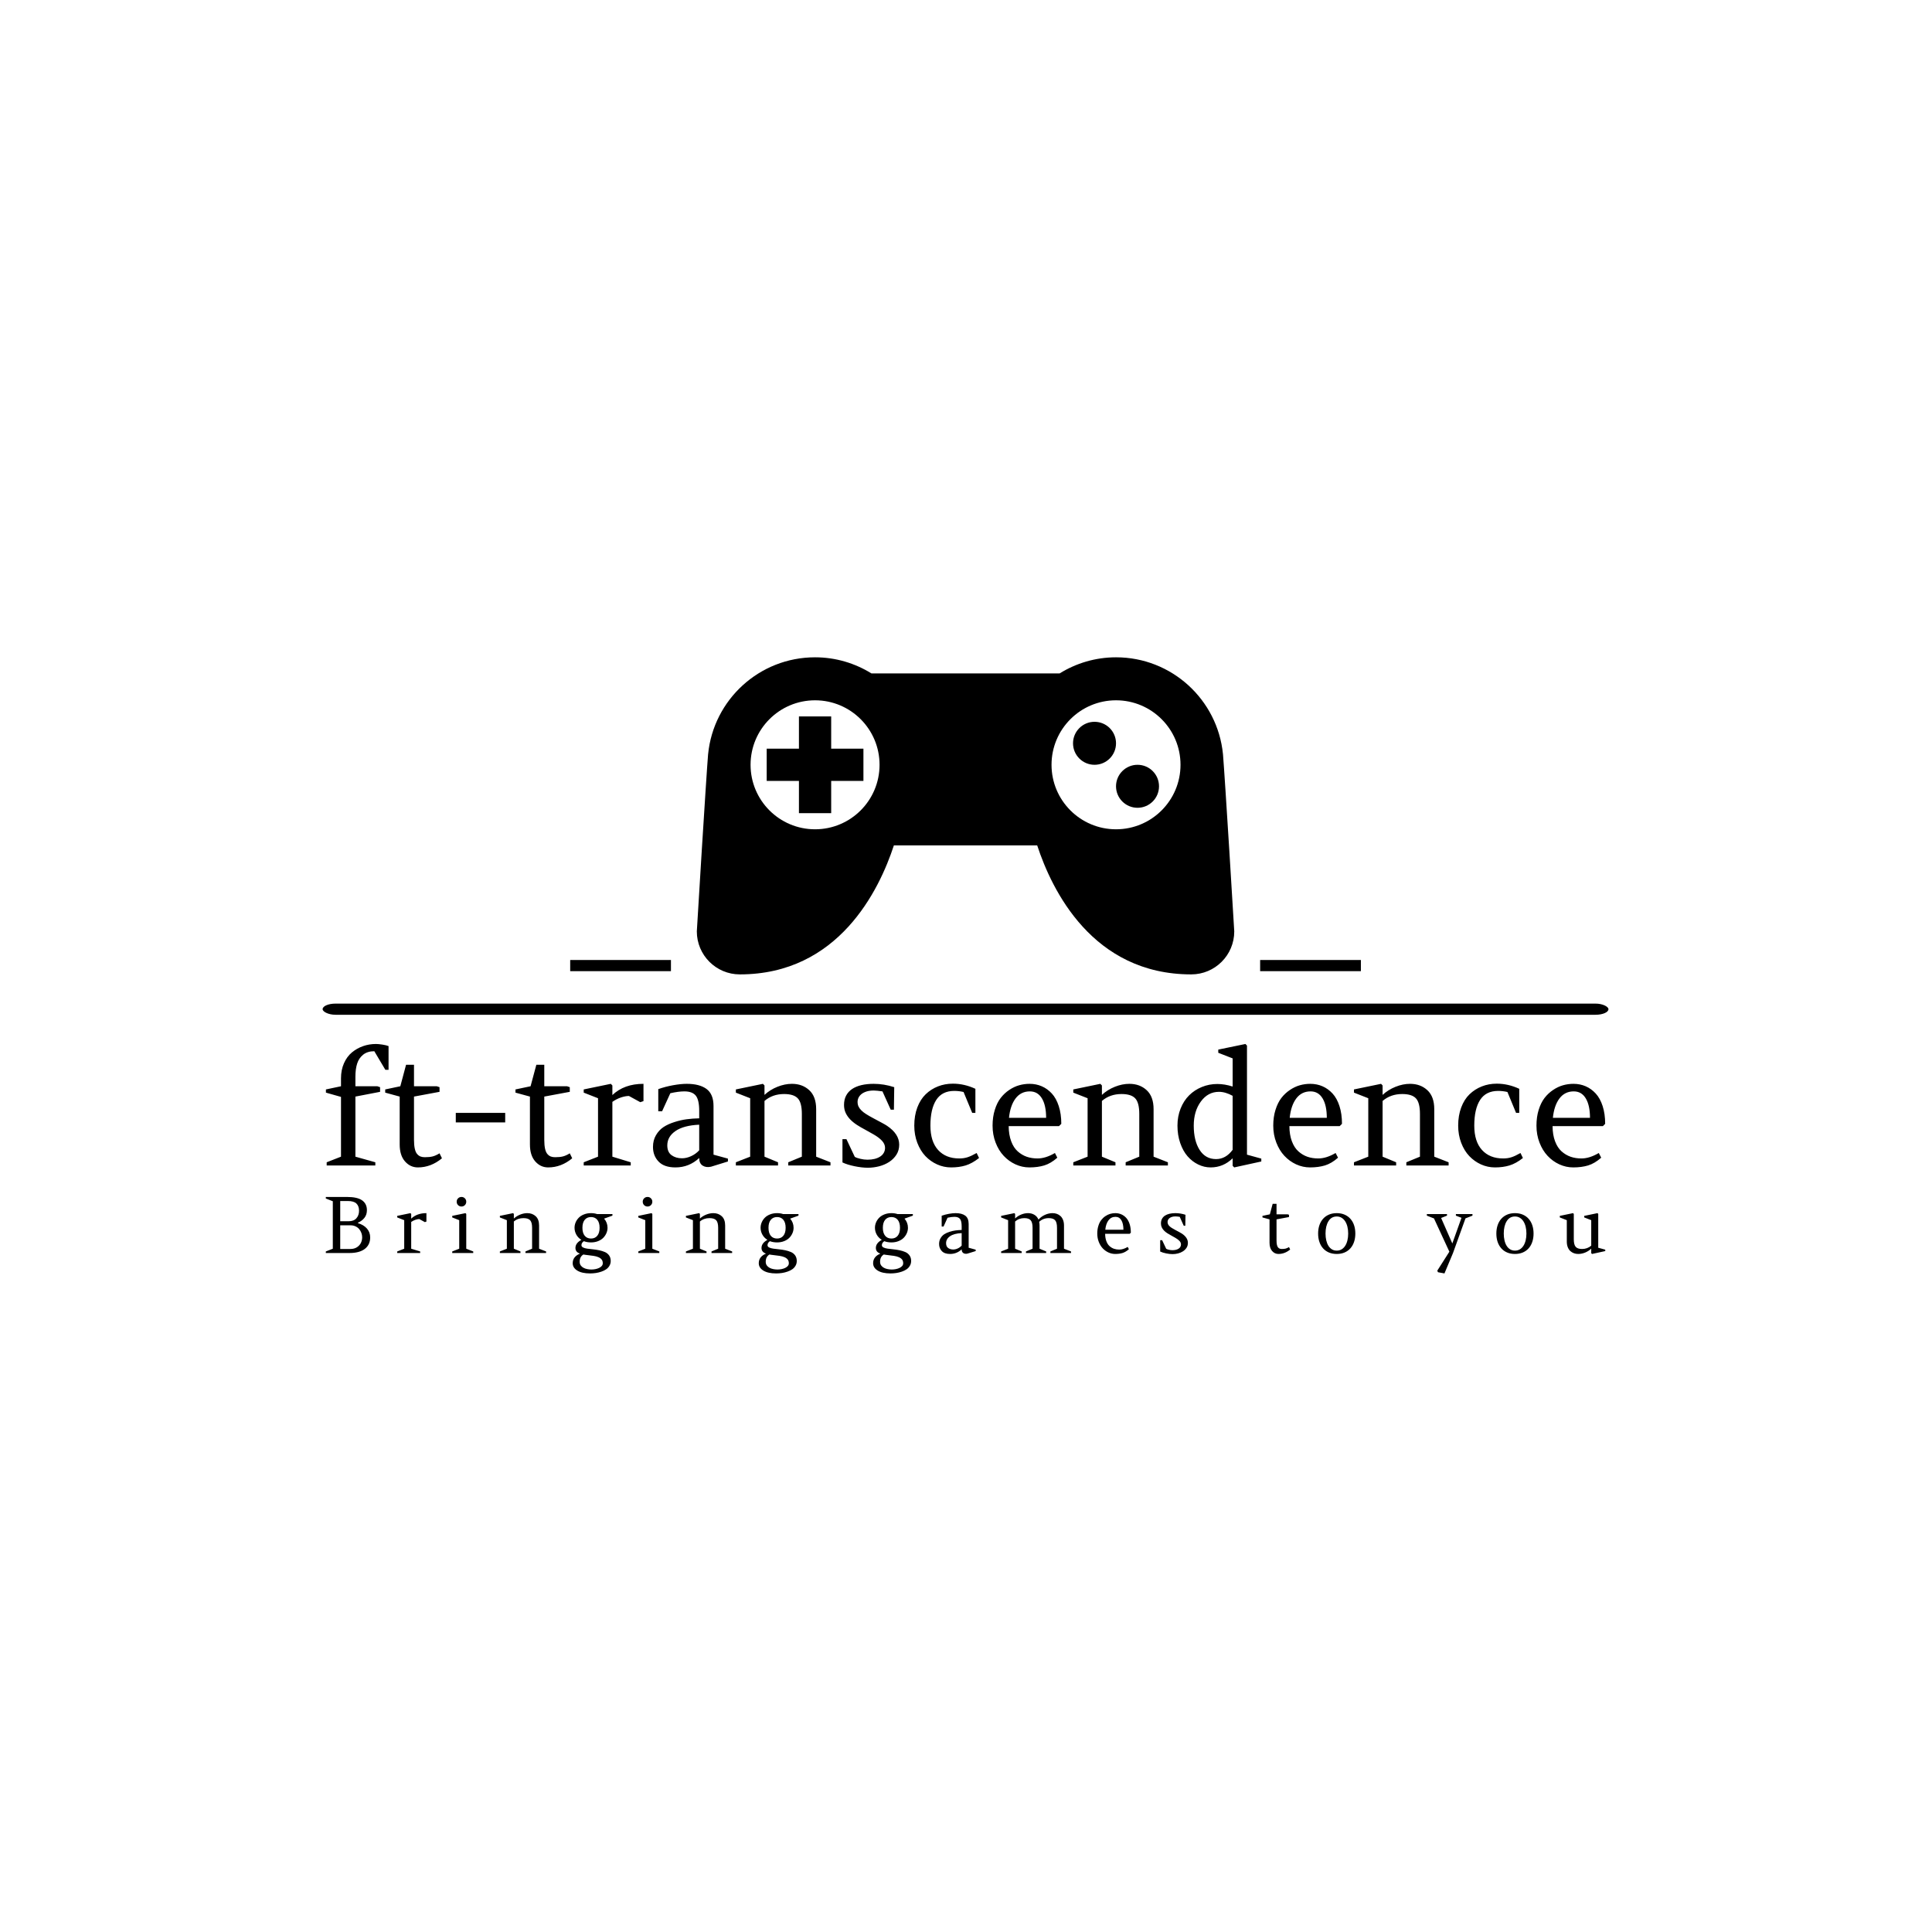<svg xmlns="http://www.w3.org/2000/svg" version="1.1" xmlns:xlink="http://www.w3.org/1999/xlink" xmlns:svgjs="http://svgjs.dev/svgjs" width="1500" height="1500" viewBox="0 0 1500 1500"><rect width="1500" height="1500" fill="#ffffff"></rect><g transform="matrix(0.667,0,0,0.667,249.394,509.722)"><svg viewBox="0 0 396 190" data-background-color="#003366" preserveAspectRatio="xMidYMid meet" height="719" width="1500" xmlns="http://www.w3.org/2000/svg" xmlns:xlink="http://www.w3.org/1999/xlink"><g id="tight-bounds" transform="matrix(1,0,0,1,0.24,0.242)"><svg viewBox="0 0 395.52 189.515" height="189.515" width="395.52"><g><svg viewBox="0 0 397.498 190.463" height="189.515" width="395.52"><g><rect width="397.498" height="3.45" x="0" y="107.054" fill="#000000" opacity="1" stroke-width="0" stroke="transparent" fill-opacity="1" class="rect-qz-0" data-fill-palette-color="secondary" rx="1%" id="qz-0" data-palette-color="#ff9966"></rect></g><g transform="matrix(1,0,0,1,0.989,119.535)"><svg viewBox="0 0 395.52 70.928" height="70.928" width="395.52"><g id="textblocktransform"><svg viewBox="0 0 395.52 70.928" height="70.928" width="395.52" id="textblock"><g><svg viewBox="0 0 395.52 38.255" height="38.255" width="395.52"><g transform="matrix(1,0,0,1,0,0)"><svg width="395.52" viewBox="1.76 -38.11 401.3 38.82" height="38.255" data-palette-color="#ffffff"><path d="M18.75-23.1L11.01-21.61 11.01-2.76 17.26-1 17.26 0 2 0 2-1 6.49-2.76 6.49-21.51 1.76-22.85 1.76-23.85 6.49-24.85 6.49-27.34Q6.49-29.96 7.42-32.06 8.35-34.16 9.9-35.45 11.45-36.74 13.39-37.43 15.33-38.11 17.46-38.11L17.46-38.11Q18.21-38.11 19.48-37.92 20.75-37.72 21.41-37.45L21.41-37.45 21.41-30 20.41-30 16.94-35.84Q14.82-35.84 13.46-34.77 12.11-33.69 11.56-31.97 11.01-30.25 11.01-27.86L11.01-27.86 11.01-24.85 17.9-24.85 18.75-24.56 18.75-23.1ZM37.4-23.1L29.39-21.61 29.39-8.01Q29.39-6.35 29.65-5.22 29.9-4.1 30.41-3.55 30.91-3 31.47-2.8 32.03-2.59 32.81-2.59L32.81-2.59Q34.27-2.59 35.26-2.84 36.25-3.1 37.4-3.81L37.4-3.81 38.16-2.25Q34.71 0.61 30.61 0.61L30.61 0.61Q28.22 0.61 26.56-1.28 24.9-3.17 24.9-6.59L24.9-6.59 24.9-21.61 20.36-22.85 20.36-23.85 25.1-24.85 26.9-31.59 29.39-31.59 29.39-24.85 36.55-24.85 37.4-24.56 37.4-23.1ZM42.5-13.5L42.5-16.5 58-16.5 58-13.5 42.5-13.5ZM78.26-23.1L70.26-21.61 70.26-8.01Q70.26-6.35 70.51-5.22 70.77-4.1 71.27-3.55 71.77-3 72.33-2.8 72.89-2.59 73.67-2.59L73.67-2.59Q75.14-2.59 76.13-2.84 77.12-3.1 78.26-3.81L78.26-3.81 79.02-2.25Q75.58 0.61 71.48 0.61L71.48 0.61Q69.08 0.61 67.42-1.28 65.76-3.17 65.76-6.59L65.76-6.59 65.76-21.61 61.22-22.85 61.22-23.85 65.96-24.85 67.77-31.59 70.26-31.59 70.26-24.85 77.41-24.85 78.26-24.56 78.26-23.1ZM91.62-2.76L97.38-1 97.38 0 82.63 0 82.63-1 87.12-2.76 87.12-21.09 82.63-22.85 82.63-23.85 91.13-25.61 91.62-25.1 91.62-22.09Q95.33-25.61 101.38-25.61L101.38-25.61 101.38-20.19 100.38-19.85 96.82-21.8Q95.72-21.8 94.3-21.33 92.89-20.85 91.62-19.95L91.62-19.95 91.62-2.76ZM123.35-3.39L127.87-2.15 127.87-1.25 122.57 0.39Q121.01 0.73 119.93 0.04 118.86-0.66 118.86-2.34L118.86-2.34Q115.69 0.61 111.41 0.61L111.41 0.61Q107.87 0.61 106.12-1.22 104.36-3.05 104.36-5.81L104.36-5.81Q104.36-7.89 105.29-9.48 106.21-11.08 107.65-12.04 109.09-12.99 111.1-13.62 113.1-14.26 114.95-14.5 116.81-14.75 118.86-14.79L118.86-14.79 118.86-17.14Q118.86-20.56 117.79-21.9 116.71-23.24 114.22-23.24L114.22-23.24Q112.34-23.24 109.8-22.66L109.8-22.66 107.21-16.99 106.02-16.99 106.02-23.95Q108.22-24.73 110.66-25.17 113.1-25.61 114.95-25.61L114.95-25.61Q118.98-25.61 121.17-23.99 123.35-22.36 123.35-18.65L123.35-18.65 123.35-3.39ZM113.46-2.25L113.46-2.25Q114.86-2.25 116.32-2.92 117.79-3.59 118.86-4.76L118.86-4.76 118.86-12.79Q113.98-12.57 111.41-10.8 108.85-9.03 108.85-6.3L108.85-6.3Q108.85-4.2 110.19-3.22 111.54-2.25 113.46-2.25ZM139.34-2.76L143.59-1 143.59 0 130.36 0 130.36-1 134.85-2.76 134.85-21.09 130.36-22.85 130.36-23.85 138.85-25.61 139.34-25.1 139.34-22.14Q141.07-23.75 143.39-24.68 145.71-25.61 147.96-25.61L147.96-25.61Q151.23-25.61 153.39-23.61 155.55-21.61 155.55-17.65L155.55-17.65 155.55-2.76 160.04-1 160.04 0 146.79 0 146.79-1 151.06-2.76 151.06-16.16Q151.06-19.68 149.8-21.04 148.54-22.41 145.49-22.41L145.49-22.41Q141.86-22.41 139.34-20.24L139.34-20.24 139.34-2.76ZM163.8-8.25L165.05-8.25 167.66-2.71Q167.98-2.51 168.44-2.36 168.9-2.2 169.44-2.08 169.98-1.95 170.54-1.88 171.1-1.81 171.64-1.81L171.64-1.81Q172.88-1.81 173.9-2.06 174.91-2.32 175.64-2.8 176.37-3.27 176.76-3.97 177.16-4.66 177.16-5.54L177.16-5.54Q177.16-6.69 176.22-7.73 175.28-8.76 173.57-9.74L173.57-9.74 170.95-11.21Q169.56-11.94 168.35-12.72 167.15-13.5 166.24-14.43 165.34-15.36 164.81-16.48 164.29-17.6 164.29-18.99L164.29-18.99Q164.29-20.68 164.95-21.92 165.61-23.17 166.83-23.99 168.05-24.8 169.77-25.21 171.49-25.61 173.59-25.61L173.59-25.61Q176.81-25.61 180.04-24.56L180.04-24.56 179.94-17.5 178.94-17.5 176.35-23.24Q175.42-23.36 174.75-23.44 174.08-23.51 173.64-23.51L173.64-23.51Q172.32-23.51 171.36-23.21 170.39-22.9 169.77-22.4 169.15-21.9 168.84-21.26 168.54-20.63 168.54-19.95L168.54-19.95Q168.54-19.14 168.84-18.49 169.15-17.85 169.75-17.26 170.34-16.67 171.25-16.1 172.15-15.53 173.35-14.89L173.35-14.89Q175.06-13.96 176.17-13.38 177.28-12.79 177.77-12.45L177.77-12.45Q181.6-9.89 181.6-6.54L181.6-6.54Q181.6-4.74 180.73-3.38 179.87-2.03 178.46-1.11 177.06-0.2 175.3 0.26 173.54 0.71 171.76 0.71L171.76 0.71Q170.83 0.71 169.76 0.59 168.68 0.46 167.61 0.24 166.54 0.02 165.55-0.28 164.56-0.59 163.8-0.95L163.8-0.95 163.8-8.25ZM197.88 0.61L197.88 0.61Q195.59 0.61 193.5-0.33 191.41-1.27 189.82-2.94 188.24-4.61 187.28-7.1 186.33-9.59 186.33-12.5L186.33-12.5Q186.33-15.65 187.28-18.19 188.24-20.73 189.91-22.34 191.58-23.95 193.75-24.8 195.93-25.66 198.44-25.66L198.44-25.66Q202.03-25.66 205.5-24.05L205.5-24.05 205.5-16.5 204.5-16.5 201.79-23.05Q200.32-23.39 198.88-23.39L198.88-23.39Q195.05-23.39 193.22-20.56 191.39-17.72 191.39-12.5L191.39-12.5Q191.39-7.52 193.8-4.86 196.22-2.2 200.44-2.2L200.44-2.2Q201.88-2.2 203.04-2.58 204.2-2.95 205.89-3.91L205.89-3.91 206.65-2.34Q204.47-0.63 202.45-0.01 200.42 0.61 197.88 0.61ZM232.45-13.06L231.74-12.35 215.94-12.35Q215.97-9.62 216.73-7.59 217.48-5.57 218.78-4.42 220.07-3.27 221.62-2.73 223.17-2.2 225-2.2L225-2.2Q227.54-2.2 230.45-3.91L230.45-3.91 231.2-2.44Q229.15-0.63 227.1-0.01 225.05 0.61 222.44 0.61L222.44 0.61Q220.17 0.61 218.07-0.35 215.97-1.32 214.38-3.02 212.79-4.71 211.84-7.18 210.89-9.64 210.89-12.5L210.89-12.5Q210.89-15.21 211.59-17.44 212.28-19.68 213.43-21.17 214.58-22.66 216.1-23.68 217.63-24.71 219.23-25.16 220.83-25.61 222.49-25.61L222.49-25.61Q224.56-25.61 226.33-24.84 228.1-24.07 229.48-22.57 230.86-21.07 231.65-18.63 232.45-16.19 232.45-13.06L232.45-13.06ZM222.58-23.24L222.58-23.24Q219.78-23.24 218.1-21.02 216.43-18.8 216.04-14.94L216.04-14.94 227.69-14.94Q227.69-18.85 226.37-21.04 225.05-23.24 222.58-23.24ZM245.19-2.76L249.44-1 249.44 0 236.21 0 236.21-1 240.7-2.76 240.7-21.09 236.21-22.85 236.21-23.85 244.7-25.61 245.19-25.1 245.19-22.14Q246.92-23.75 249.24-24.68 251.56-25.61 253.81-25.61L253.81-25.61Q257.08-25.61 259.24-23.61 261.4-21.61 261.4-17.65L261.4-17.65 261.4-2.76 265.89-1 265.89 0 252.64 0 252.64-1 256.91-2.76 256.91-16.16Q256.91-19.68 255.65-21.04 254.39-22.41 251.34-22.41L251.34-22.41Q247.7-22.41 245.19-20.24L245.19-20.24 245.19-2.76ZM290.7-3.39L295.19-2.15 295.19-1.25 286.69 0.61 286.2 0.1 286.2-2.25Q283.27 0.61 279.29 0.61L279.29 0.61Q277.27 0.61 275.39-0.31 273.51-1.22 272.07-2.87 270.63-4.52 269.76-7.02 268.89-9.52 268.89-12.5L268.89-12.5Q268.89-15.41 269.88-17.87 270.87-20.34 272.56-22.01 274.24-23.68 276.54-24.62 278.83-25.56 281.39-25.56L281.39-25.56Q283.71-25.56 286.2-24.76L286.2-24.76 286.2-33.59 281.69-35.35 281.69-36.35 290.21-38.11 290.7-37.6 290.7-3.39ZM286.2-4.91L286.2-4.91 286.2-21.85Q283.93-23.1 281.91-23.1L281.91-23.1Q278.46-23.1 276.23-20.06 274-17.02 274-12.5L274-12.5Q274-7.76 275.84-4.88 277.68-2 281-2L281-2Q284.05-2 286.2-4.91ZM320.5-13.06L319.79-12.35 304-12.35Q304.02-9.62 304.78-7.59 305.54-5.57 306.83-4.42 308.12-3.27 309.67-2.73 311.22-2.2 313.06-2.2L313.06-2.2Q315.6-2.2 318.5-3.91L318.5-3.91 319.26-2.44Q317.21-0.63 315.16-0.01 313.1 0.61 310.49 0.61L310.49 0.61Q308.22 0.61 306.12-0.35 304.02-1.32 302.44-3.02 300.85-4.71 299.9-7.18 298.94-9.64 298.94-12.5L298.94-12.5Q298.94-15.21 299.64-17.44 300.34-19.68 301.48-21.17 302.63-22.66 304.16-23.68 305.68-24.71 307.28-25.16 308.88-25.61 310.54-25.61L310.54-25.61Q312.62-25.61 314.39-24.84 316.16-24.07 317.54-22.57 318.92-21.07 319.71-18.63 320.5-16.19 320.5-13.06L320.5-13.06ZM310.64-23.24L310.64-23.24Q307.83-23.24 306.16-21.02 304.49-18.8 304.1-14.94L304.1-14.94 315.74-14.94Q315.74-18.85 314.42-21.04 313.1-23.24 310.64-23.24ZM333.24-2.76L337.49-1 337.49 0 324.26 0 324.26-1 328.75-2.76 328.75-21.09 324.26-22.85 324.26-23.85 332.76-25.61 333.24-25.1 333.24-22.14Q334.98-23.75 337.3-24.68 339.62-25.61 341.86-25.61L341.86-25.61Q345.13-25.61 347.29-23.61 349.45-21.61 349.45-17.65L349.45-17.65 349.45-2.76 353.95-1 353.95 0 340.69 0 340.69-1 344.96-2.76 344.96-16.16Q344.96-19.68 343.71-21.04 342.45-22.41 339.4-22.41L339.4-22.41Q335.76-22.41 333.24-20.24L333.24-20.24 333.24-2.76ZM368.5 0.61L368.5 0.61Q366.2 0.61 364.11-0.33 362.03-1.27 360.44-2.94 358.85-4.61 357.9-7.1 356.95-9.59 356.95-12.5L356.95-12.5Q356.95-15.65 357.9-18.19 358.85-20.73 360.52-22.34 362.2-23.95 364.37-24.8 366.54-25.66 369.06-25.66L369.06-25.66Q372.65-25.66 376.11-24.05L376.11-24.05 376.11-16.5 375.11-16.5 372.4-23.05Q370.94-23.39 369.5-23.39L369.5-23.39Q365.66-23.39 363.83-20.56 362-17.72 362-12.5L362-12.5Q362-7.52 364.42-4.86 366.84-2.2 371.06-2.2L371.06-2.2Q372.5-2.2 373.66-2.58 374.82-2.95 376.5-3.91L376.5-3.91 377.26-2.34Q375.09-0.63 373.06-0.01 371.03 0.61 368.5 0.61ZM403.06-13.06L402.36-12.35 386.56-12.35Q386.58-9.62 387.34-7.59 388.1-5.57 389.39-4.42 390.69-3.27 392.24-2.73 393.79-2.2 395.62-2.2L395.62-2.2Q398.16-2.2 401.06-3.91L401.06-3.91 401.82-2.44Q399.77-0.63 397.72-0.01 395.67 0.61 393.05 0.61L393.05 0.61Q390.78 0.61 388.68-0.35 386.58-1.32 385-3.02 383.41-4.71 382.46-7.18 381.51-9.64 381.51-12.5L381.51-12.5Q381.51-15.21 382.2-17.44 382.9-19.68 384.04-21.17 385.19-22.66 386.72-23.68 388.24-24.71 389.84-25.16 391.44-25.61 393.1-25.61L393.1-25.61Q395.18-25.61 396.95-24.84 398.72-24.07 400.1-22.57 401.48-21.07 402.27-18.63 403.06-16.19 403.06-13.06L403.06-13.06ZM393.2-23.24L393.2-23.24Q390.39-23.24 388.72-21.02 387.05-18.8 386.66-14.94L386.66-14.94 398.3-14.94Q398.3-18.85 396.98-21.04 395.67-23.24 393.2-23.24Z" opacity="1" transform="matrix(1,0,0,1,0,0)" fill="#000000" class="wordmark-text-0" data-fill-palette-color="primary" id="text-0"></path></svg></g></svg></g><g transform="matrix(1,0,0,1,0,47.286)"><svg viewBox="0 0 395.52 23.642" height="23.642" width="395.52"><g transform="matrix(1,0,0,1,0,0)"><svg width="395.52" viewBox="2.76 -36.01 821.78 49.12" height="23.642" data-palette-color="#ff9966"><path d="M29.15-27.54L29.15-27.54Q29.15-24.63 27.59-22.63 26.03-20.63 23.39-19.46L23.39-19.46 23.39-19.19Q27.08-18.09 29.16-15.72 31.25-13.35 31.25-10.01L31.25-10.01Q31.25-5.3 27.81-2.65 24.37 0 17.94 0L17.94 0 2.76 0 2.76-1 7.25-2.76 7.25-33.25 2.76-35.01 2.76-36.01 16.21-36.01Q23.05-36.01 26.1-33.81 29.15-31.62 29.15-27.54ZM18.6-17.8L12.01-17.8 12.01-2.59 18.6-2.59Q21.02-2.59 22.77-3.72 24.51-4.86 25.31-6.53 26.1-8.2 26.1-10.11L26.1-10.11Q26.1-11.52 25.61-12.87 25.12-14.21 24.22-15.32 23.32-16.43 21.85-17.11 20.39-17.8 18.6-17.8L18.6-17.8ZM12.01-33.4L12.01-20.41 17.46-20.41Q20.73-20.41 22.41-22.33 24.1-24.24 24.1-27.15L24.1-27.15Q24.1-30.15 22.42-31.77 20.75-33.4 16.89-33.4L16.89-33.4 12.01-33.4ZM57.6-2.76L63.36-1 63.36 0 48.62 0 48.62-1 53.11-2.76 53.11-21.09 48.62-22.85 48.62-23.85 57.11-25.61 57.6-25.1 57.6-22.09Q61.31-25.61 67.37-25.61L67.37-25.61 67.37-20.19 66.37-19.85 62.8-21.8Q61.7-21.8 60.29-21.33 58.87-20.85 57.6-19.95L57.6-19.95 57.6-2.76ZM92.96-2.76L97.45-1 97.45 0 83.95 0 83.95-1 88.44-2.76 88.44-21.09 83.95-22.85 83.95-23.85 92.45-25.61 92.96-25.1 92.96-2.76ZM86.81-32.96L86.81-32.96Q86.81-34.23 87.7-35.12 88.59-36.01 89.91-36.01L89.91-36.01Q91.18-36.01 92.07-35.12 92.96-34.23 92.96-32.96L92.96-32.96Q92.96-31.64 92.07-30.75 91.18-29.86 89.91-29.86L89.91-29.86Q88.59-29.86 87.7-30.75 86.81-31.64 86.81-32.96ZM123.53-2.76L127.78-1 127.78 0 114.55 0 114.55-1 119.04-2.76 119.04-21.09 114.55-22.85 114.55-23.85 123.05-25.61 123.53-25.1 123.53-22.14Q125.27-23.75 127.59-24.68 129.91-25.61 132.15-25.61L132.15-25.61Q135.42-25.61 137.58-23.61 139.74-21.61 139.74-17.65L139.74-17.65 139.74-2.76 144.24-1 144.24 0 130.98 0 130.98-1 135.25-2.76 135.25-16.16Q135.25-19.68 134-21.04 132.74-22.41 129.69-22.41L129.69-22.41Q126.05-22.41 123.53-20.24L123.53-20.24 123.53-2.76ZM168.19 0.95L168.19 0.95Q165.8 2.42 165.8 5.59L165.8 5.59Q165.8 7.03 166.51 8 167.22 8.96 168.32 9.53 169.42 10.11 170.76 10.35 172.1 10.6 173.35 10.6L173.35 10.6Q174.64 10.6 175.95 10.34 177.25 10.08 178.29 9.58 179.33 9.08 179.99 8.34 180.65 7.59 180.65 6.59L180.65 6.59Q180.65 5.05 179.88 4.13 179.11 3.2 177.79 2.65 176.47 2.1 174.69 1.83 172.91 1.56 170.88 1.34L170.88 1.34Q170.03 1.25 169.35 1.15 168.68 1.05 168.19 0.95ZM173.1-6.81L173.1-6.81Q170.59-6.81 168.49-7.59L168.49-7.59Q166.95-6.57 166.95-5L166.95-5Q166.95-4.1 167.99-3.56 169.02-3.03 170.68-2.8 172.35-2.56 174.35-2.37 176.35-2.17 178.35-1.76 180.35-1.34 182.01-0.62 183.67 0.1 184.71 1.55 185.75 3 185.75 5.1L185.75 5.1Q185.75 6.79 184.94 8.18 184.14 9.57 182.83 10.46 181.52 11.35 179.77 11.96 178.01 12.57 176.19 12.84 174.37 13.11 172.49 13.11L172.49 13.11Q167.24 13.11 164.29 11.29 161.33 9.47 161.33 6.54L161.33 6.54Q161.33 2.32 166 0.39L166 0.39Q163.09-0.59 163.09-3.25L163.09-3.25Q163.09-6.37 166.9-8.45L166.9-8.45Q164.78-9.74 163.64-11.82 162.51-13.89 162.51-16.21L162.51-16.21Q162.51-17.99 163.21-19.67 163.92-21.34 165.23-22.67 166.53-24 168.59-24.8 170.64-25.61 173.1-25.61L173.1-25.61Q175.25-25.61 177.03-25L177.03-25 186.85-25 186.85-24 181.5-22.09Q183.7-19.53 183.7-16.21L183.7-16.21Q183.7-14.43 182.98-12.76 182.26-11.08 180.95-9.75 179.64-8.42 177.61-7.62 175.57-6.81 173.1-6.81ZM167.58-16.21L167.58-16.21Q167.58-12.87 169.05-11.08 170.51-9.3 173.1-9.3L173.1-9.3Q175.67-9.3 177.13-11.1 178.6-12.89 178.6-16.21L178.6-16.21Q178.6-19.53 177.13-21.31 175.67-23.1 173.1-23.1L173.1-23.1Q170.51-23.1 169.05-21.31 167.58-19.53 167.58-16.21ZM212.47-2.76L216.96-1 216.96 0 203.46 0 203.46-1 207.95-2.76 207.95-21.09 203.46-22.85 203.46-23.85 211.95-25.61 212.47-25.1 212.47-2.76ZM206.31-32.96L206.31-32.96Q206.31-34.23 207.2-35.12 208.09-36.01 209.41-36.01L209.41-36.01Q210.68-36.01 211.57-35.12 212.47-34.23 212.47-32.96L212.47-32.96Q212.47-31.64 211.57-30.75 210.68-29.86 209.41-29.86L209.41-29.86Q208.09-29.86 207.2-30.75 206.31-31.64 206.31-32.96ZM243.04-2.76L247.29-1 247.29 0 234.05 0 234.05-1 238.55-2.76 238.55-21.09 234.05-22.85 234.05-23.85 242.55-25.61 243.04-25.1 243.04-22.14Q244.77-23.75 247.09-24.68 249.41-25.61 251.66-25.61L251.66-25.61Q254.93-25.61 257.09-23.61 259.25-21.61 259.25-17.65L259.25-17.65 259.25-2.76 263.74-1 263.74 0 250.49 0 250.49-1 254.76-2.76 254.76-16.16Q254.76-19.68 253.5-21.04 252.24-22.41 249.19-22.41L249.19-22.41Q245.55-22.41 243.04-20.24L243.04-20.24 243.04-2.76ZM287.7 0.95L287.7 0.95Q285.31 2.42 285.31 5.59L285.31 5.59Q285.31 7.03 286.02 8 286.72 8.96 287.82 9.53 288.92 10.11 290.26 10.35 291.61 10.6 292.85 10.6L292.85 10.6Q294.15 10.6 295.45 10.34 296.76 10.08 297.8 9.58 298.83 9.08 299.49 8.34 300.15 7.59 300.15 6.59L300.15 6.59Q300.15 5.05 299.38 4.13 298.61 3.2 297.29 2.65 295.98 2.1 294.19 1.83 292.41 1.56 290.39 1.34L290.39 1.34Q289.53 1.25 288.86 1.15 288.19 1.05 287.7 0.95ZM292.61-6.81L292.61-6.81Q290.09-6.81 287.99-7.59L287.99-7.59Q286.46-6.57 286.46-5L286.46-5Q286.46-4.1 287.49-3.56 288.53-3.03 290.19-2.8 291.85-2.56 293.85-2.37 295.85-2.17 297.86-1.76 299.86-1.34 301.52-0.62 303.18 0.1 304.22 1.55 305.25 3 305.25 5.1L305.25 5.1Q305.25 6.79 304.45 8.18 303.64 9.57 302.34 10.46 301.03 11.35 299.27 11.96 297.51 12.57 295.7 12.84 293.88 13.11 292 13.11L292 13.11Q286.75 13.11 283.79 11.29 280.84 9.47 280.84 6.54L280.84 6.54Q280.84 2.32 285.5 0.39L285.5 0.39Q282.6-0.59 282.6-3.25L282.6-3.25Q282.6-6.37 286.41-8.45L286.41-8.45Q284.28-9.74 283.15-11.82 282.01-13.89 282.01-16.21L282.01-16.21Q282.01-17.99 282.72-19.67 283.43-21.34 284.73-22.67 286.04-24 288.09-24.8 290.14-25.61 292.61-25.61L292.61-25.61Q294.76-25.61 296.54-25L296.54-25 306.35-25 306.35-24 301.01-22.09Q303.2-19.53 303.2-16.21L303.2-16.21Q303.2-14.43 302.48-12.76 301.76-11.08 300.46-9.75 299.15-8.42 297.11-7.62 295.07-6.81 292.61-6.81ZM287.09-16.21L287.09-16.21Q287.09-12.87 288.55-11.08 290.02-9.3 292.61-9.3L292.61-9.3Q295.17-9.3 296.64-11.1 298.1-12.89 298.1-16.21L298.1-16.21Q298.1-19.53 296.64-21.31 295.17-23.1 292.61-23.1L292.61-23.1Q290.02-23.1 288.55-21.31 287.09-19.53 287.09-16.21ZM361.15 0.95L361.15 0.95Q358.76 2.42 358.76 5.59L358.76 5.59Q358.76 7.03 359.47 8 360.18 8.96 361.28 9.53 362.37 10.11 363.72 10.35 365.06 10.6 366.3 10.6L366.3 10.6Q367.6 10.6 368.9 10.34 370.21 10.08 371.25 9.58 372.29 9.08 372.95 8.34 373.6 7.59 373.6 6.59L373.6 6.59Q373.6 5.05 372.84 4.13 372.07 3.2 370.75 2.65 369.43 2.1 367.65 1.83 365.86 1.56 363.84 1.34L363.84 1.34Q362.98 1.25 362.31 1.15 361.64 1.05 361.15 0.95ZM366.06-6.81L366.06-6.81Q363.55-6.81 361.45-7.59L361.45-7.59Q359.91-6.57 359.91-5L359.91-5Q359.91-4.1 360.95-3.56 361.98-3.03 363.64-2.8 365.3-2.56 367.31-2.37 369.31-2.17 371.31-1.76 373.31-1.34 374.97-0.62 376.63 0.1 377.67 1.55 378.71 3 378.71 5.1L378.71 5.1Q378.71 6.79 377.9 8.18 377.1 9.57 375.79 10.46 374.48 11.35 372.73 11.96 370.97 12.57 369.15 12.84 367.33 13.11 365.45 13.11L365.45 13.11Q360.2 13.11 357.25 11.29 354.29 9.47 354.29 6.54L354.29 6.54Q354.29 2.32 358.96 0.39L358.96 0.39Q356.05-0.59 356.05-3.25L356.05-3.25Q356.05-6.37 359.86-8.45L359.86-8.45Q357.74-9.74 356.6-11.82 355.46-13.89 355.46-16.21L355.46-16.21Q355.46-17.99 356.17-19.67 356.88-21.34 358.19-22.67 359.49-24 361.54-24.8 363.59-25.61 366.06-25.61L366.06-25.61Q368.21-25.61 369.99-25L369.99-25 379.81-25 379.81-24 374.46-22.09Q376.66-19.53 376.66-16.21L376.66-16.21Q376.66-14.43 375.94-12.76 375.22-11.08 373.91-9.75 372.6-8.42 370.56-7.62 368.53-6.81 366.06-6.81ZM360.54-16.21L360.54-16.21Q360.54-12.87 362.01-11.08 363.47-9.3 366.06-9.3L366.06-9.3Q368.62-9.3 370.09-11.1 371.55-12.89 371.55-16.21L371.55-16.21Q371.55-19.53 370.09-21.31 368.62-23.1 366.06-23.1L366.06-23.1Q363.47-23.1 362.01-21.31 360.54-19.53 360.54-16.21ZM415.65-3.39L420.17-2.15 420.17-1.25 414.87 0.39Q413.31 0.73 412.23 0.04 411.16-0.66 411.16-2.34L411.16-2.34Q407.99 0.61 403.71 0.61L403.71 0.61Q400.17 0.61 398.42-1.22 396.66-3.05 396.66-5.81L396.66-5.81Q396.66-7.89 397.59-9.48 398.51-11.08 399.95-12.04 401.4-12.99 403.4-13.62 405.4-14.26 407.25-14.5 409.11-14.75 411.16-14.79L411.16-14.79 411.16-17.14Q411.16-20.56 410.09-21.9 409.01-23.24 406.52-23.24L406.52-23.24Q404.64-23.24 402.1-22.66L402.1-22.66 399.52-16.99 398.32-16.99 398.32-23.95Q400.52-24.73 402.96-25.17 405.4-25.61 407.25-25.61L407.25-25.61Q411.28-25.61 413.47-23.99 415.65-22.36 415.65-18.65L415.65-18.65 415.65-3.39ZM405.77-2.25L405.77-2.25Q407.16-2.25 408.62-2.92 410.09-3.59 411.16-4.76L411.16-4.76 411.16-12.79Q406.28-12.57 403.71-10.8 401.15-9.03 401.15-6.3L401.15-6.3Q401.15-4.2 402.49-3.22 403.84-2.25 405.77-2.25ZM445.49-2.76L449.74-1 449.74 0 436.51 0 436.51-1 441-2.76 441-21.09 436.51-22.85 436.51-23.85 445.01-25.61 445.49-25.1 445.49-22.19Q447.18-23.8 449.39-24.71 451.6-25.61 453.84-25.61L453.84-25.61Q456.04-25.61 457.82-24.57 459.61-23.54 460.51-21.46L460.51-21.46Q462.19-23.39 464.62-24.5 467.05-25.61 469.54-25.61L469.54-25.61Q471.01-25.61 472.3-25.15 473.6-24.68 474.63-23.74 475.67-22.8 476.28-21.24 476.89-19.68 476.89-17.65L476.89-17.65 476.89-2.76 481.41-1 481.41 0 468.15 0 468.15-1 472.4-2.76 472.4-16.16Q472.4-19.65 471.19-21.03 469.98-22.41 467.1-22.41L467.1-22.41Q463.46-22.41 460.95-20.04L460.95-20.04Q461.19-18.82 461.19-17.65L461.19-17.65 461.19-2.76 465.44-1 465.44 0 452.45 0 452.45-1 456.7-2.76 456.7-16.16Q456.7-19.65 455.49-21.03 454.28-22.41 451.4-22.41L451.4-22.41Q447.94-22.41 445.49-20.24L445.49-20.24 445.49-2.76ZM519.82-13.06L519.11-12.35 503.31-12.35Q503.34-9.62 504.1-7.59 504.85-5.57 506.15-4.42 507.44-3.27 508.99-2.73 510.54-2.2 512.37-2.2L512.37-2.2Q514.91-2.2 517.82-3.91L517.82-3.91 518.57-2.44Q516.52-0.63 514.47-0.01 512.42 0.61 509.81 0.61L509.81 0.61Q507.54 0.61 505.44-0.35 503.34-1.32 501.75-3.02 500.17-4.71 499.21-7.18 498.26-9.64 498.26-12.5L498.26-12.5Q498.26-15.21 498.96-17.44 499.65-19.68 500.8-21.17 501.95-22.66 503.47-23.68 505-24.71 506.6-25.16 508.2-25.61 509.86-25.61L509.86-25.61Q511.93-25.61 513.7-24.84 515.47-24.07 516.85-22.57 518.23-21.07 519.03-18.63 519.82-16.19 519.82-13.06L519.82-13.06ZM509.96-23.24L509.96-23.24Q507.15-23.24 505.48-21.02 503.8-18.8 503.41-14.94L503.41-14.94 515.06-14.94Q515.06-18.85 513.74-21.04 512.42-23.24 509.96-23.24ZM538.67-8.25L539.92-8.25 542.53-2.71Q542.85-2.51 543.31-2.36 543.78-2.2 544.31-2.08 544.85-1.95 545.41-1.88 545.97-1.81 546.51-1.81L546.51-1.81Q547.76-1.81 548.77-2.06 549.78-2.32 550.51-2.8 551.25-3.27 551.64-3.97 552.03-4.66 552.03-5.54L552.03-5.54Q552.03-6.69 551.09-7.73 550.15-8.76 548.44-9.74L548.44-9.74 545.83-11.21Q544.44-11.94 543.23-12.72 542.02-13.5 541.12-14.43 540.21-15.36 539.69-16.48 539.16-17.6 539.16-18.99L539.16-18.99Q539.16-20.68 539.82-21.92 540.48-23.17 541.7-23.99 542.92-24.8 544.64-25.21 546.36-25.61 548.46-25.61L548.46-25.61Q551.69-25.61 554.91-24.56L554.91-24.56 554.81-17.5 553.81-17.5 551.22-23.24Q550.3-23.36 549.62-23.44 548.95-23.51 548.51-23.51L548.51-23.51Q547.19-23.51 546.23-23.21 545.27-22.9 544.64-22.4 544.02-21.9 543.72-21.26 543.41-20.63 543.41-19.95L543.41-19.95Q543.41-19.14 543.72-18.49 544.02-17.85 544.62-17.26 545.22-16.67 546.12-16.1 547.02-15.53 548.22-14.89L548.22-14.89Q549.93-13.96 551.04-13.38 552.15-12.79 552.64-12.45L552.64-12.45Q556.47-9.89 556.47-6.54L556.47-6.54Q556.47-4.74 555.61-3.38 554.74-2.03 553.33-1.11 551.93-0.2 550.17 0.26 548.42 0.71 546.63 0.71L546.63 0.71Q545.71 0.71 544.63 0.59 543.56 0.46 542.48 0.24 541.41 0.02 540.42-0.28 539.43-0.59 538.67-0.95L538.67-0.95 538.67-8.25ZM621.4-23.1L613.4-21.61 613.4-8.01Q613.4-6.35 613.65-5.22 613.91-4.1 614.41-3.55 614.91-3 615.47-2.8 616.03-2.59 616.81-2.59L616.81-2.59Q618.28-2.59 619.27-2.84 620.26-3.1 621.4-3.81L621.4-3.81 622.16-2.25Q618.72 0.61 614.62 0.61L614.62 0.61Q612.22 0.61 610.56-1.28 608.9-3.17 608.9-6.59L608.9-6.59 608.9-21.61 604.36-22.85 604.36-23.85 609.1-24.85 610.91-31.59 613.4-31.59 613.4-24.85 620.55-24.85 621.4-24.56 621.4-23.1ZM652.08-25.61L652.08-25.61Q654.86-25.61 657.08-24.66 659.3-23.71 660.84-21.98 662.38-20.26 663.2-17.85 664.01-15.43 664.01-12.5L664.01-12.5Q664.01-9.59 663.21-7.18 662.4-4.76 660.86-3.03 659.33-1.29 657.11-0.34 654.88 0.61 652.08 0.61L652.08 0.61Q649.24 0.61 647.02-0.34 644.8-1.29 643.26-3.03 641.72-4.76 640.92-7.17 640.11-9.57 640.11-12.5L640.11-12.5Q640.11-15.43 640.93-17.85 641.75-20.26 643.29-21.98 644.82-23.71 647.05-24.66 649.27-25.61 652.08-25.61ZM646.75-20.43L646.75-20.43Q644.87-17.38 644.87-12.5L644.87-12.5Q644.87-10.08 645.35-8.07 645.83-6.05 646.74-4.6 647.66-3.15 649-2.34 650.34-1.54 652.08-1.54L652.08-1.54Q653.81-1.54 655.18-2.34 656.54-3.15 657.48-4.6 658.42-6.05 658.92-8.07 659.42-10.08 659.42-12.5L659.42-12.5Q659.42-14.89 658.92-16.91 658.42-18.92 657.48-20.37 656.54-21.83 655.18-22.64 653.81-23.46 652.08-23.46L652.08-23.46Q648.61-23.46 646.75-20.43ZM714.44-22.24L709.95-24 709.95-25 722.89-25 722.89-24 719.11-22.51 726.31-6.15 732.19-22.61 728.6-24 728.6-25 739.25-25 739.25-24 734.76-22.24 726.75 0 721.26 13.11 717.11 12.35 716.64 11.35 724.41-0.85 714.44-22.41 714.44-22.24ZM766.55-25.61L766.55-25.61Q769.34-25.61 771.56-24.66 773.78-23.71 775.32-21.98 776.85-20.26 777.67-17.85 778.49-15.43 778.49-12.5L778.49-12.5Q778.49-9.59 777.68-7.18 776.88-4.76 775.34-3.03 773.8-1.29 771.58-0.34 769.36 0.61 766.55 0.61L766.55 0.61Q763.72 0.61 761.5-0.34 759.28-1.29 757.74-3.03 756.2-4.76 755.39-7.17 754.59-9.57 754.59-12.5L754.59-12.5Q754.59-15.43 755.41-17.85 756.22-20.26 757.76-21.98 759.3-23.71 761.52-24.66 763.74-25.61 766.55-25.61ZM761.23-20.43L761.23-20.43Q759.35-17.38 759.35-12.5L759.35-12.5Q759.35-10.08 759.83-8.07 760.3-6.05 761.22-4.6 762.13-3.15 763.48-2.34 764.82-1.54 766.55-1.54L766.55-1.54Q768.29-1.54 769.65-2.34 771.02-3.15 771.96-4.6 772.9-6.05 773.4-8.07 773.9-10.08 773.9-12.5L773.9-12.5Q773.9-14.89 773.4-16.91 772.9-18.92 771.96-20.37 771.02-21.83 769.65-22.64 768.29-23.46 766.55-23.46L766.55-23.46Q763.09-23.46 761.23-20.43ZM799.84-21.09L795.34-22.85 795.34-23.85 803.84-25.61 804.33-25.1 804.33-8.84Q804.33-5.35 805.55-3.97 806.77-2.59 809.63-2.59L809.63-2.59Q813-2.59 815.53-4.71L815.53-4.71 815.53-21.09 811.04-22.85 811.04-23.85 819.54-25.61 820.03-25.1 820.03-3.39 824.54-2.15 824.54-1.25 816.05 0.61 815.53 0.1 815.53-2.81Q813.85-1.2 811.63-0.29 809.41 0.61 807.18 0.61L807.18 0.61Q805.72 0.61 804.43 0.15 803.13-0.32 802.09-1.26 801.06-2.2 800.45-3.76 799.84-5.32 799.84-7.35L799.84-7.35 799.84-21.09Z" opacity="1" transform="matrix(1,0,0,1,0,0)" fill="#000000" class="slogan-text-1" data-fill-palette-color="secondary" id="text-1"></path></svg></g></svg></g></svg></g></svg></g><g transform="matrix(1,0,0,1,107.679,0)"><svg viewBox="0 0 182.14 98.022" height="98.022" width="182.14"><g><svg version="1.1" xmlns="http://www.w3.org/2000/svg" xmlns:xlink="http://www.w3.org/1999/xlink" x="8" y="0" viewBox="0 0 100 59" enable-background="new 0 0 100 59" xml:space="preserve" height="98.022" width="166.14" class="icon-icon-0" data-fill-palette-color="accent" id="icon-0"><path d="M97.901 18l-0.003 0.001C96.896 7.895 88.372 0 78 0c-3.855 0-7.444 1.11-10.498 3H32.498C29.444 1.11 25.855 0 22 0 11.628 0 3.104 7.895 2.102 18.001L2.099 18C1.751 22.175 0 50.691 0 51c0 4.418 3.581 8 8 8 18.377 0 25.943-15.686 28.666-24h26.668C66.057 43.314 73.623 59 92 59c4.419 0 8-3.582 8-8C100 50.691 98.249 22.175 97.901 18zM22 32c-6.629 0-12-5.373-12-12S15.371 8 22 8s12 5.373 12 12S28.629 32 22 32zM78 32c-6.629 0-12-5.373-12-12S71.371 8 78 8s12 5.373 12 12S84.629 32 78 32z" fill="#000000" data-fill-palette-color="accent"></path><polygon points="31,17 25,17 25,11 19,11 19,17 13,17 13,23 19,23 19,29 25,29 25,23 31,23 " fill="#000000" data-fill-palette-color="accent"></polygon><path d="M78 16c0 2.21-1.79 4-4 4-2.205 0-4-1.79-4-4s1.795-4 4-4C76.21 12 78 13.79 78 16z" fill="#000000" data-fill-palette-color="accent"></path><path d="M86 24c0 2.21-1.79 4-4 4-2.205 0-4-1.79-4-4s1.795-4 4-4C84.21 20 86 21.79 86 24z" fill="#000000" data-fill-palette-color="accent"></path></svg></g></svg></g><g><rect width="31.146" height="3.45" y="93.573" x="289.819" fill="#000000" data-fill-palette-color="secondary"></rect><rect width="31.146" height="3.45" y="93.573" x="76.533" fill="#000000" data-fill-palette-color="secondary"></rect></g></svg></g><defs></defs></svg><rect width="395.52" height="189.515" fill="none" stroke="none" visibility="hidden"></rect></g></svg></g></svg>